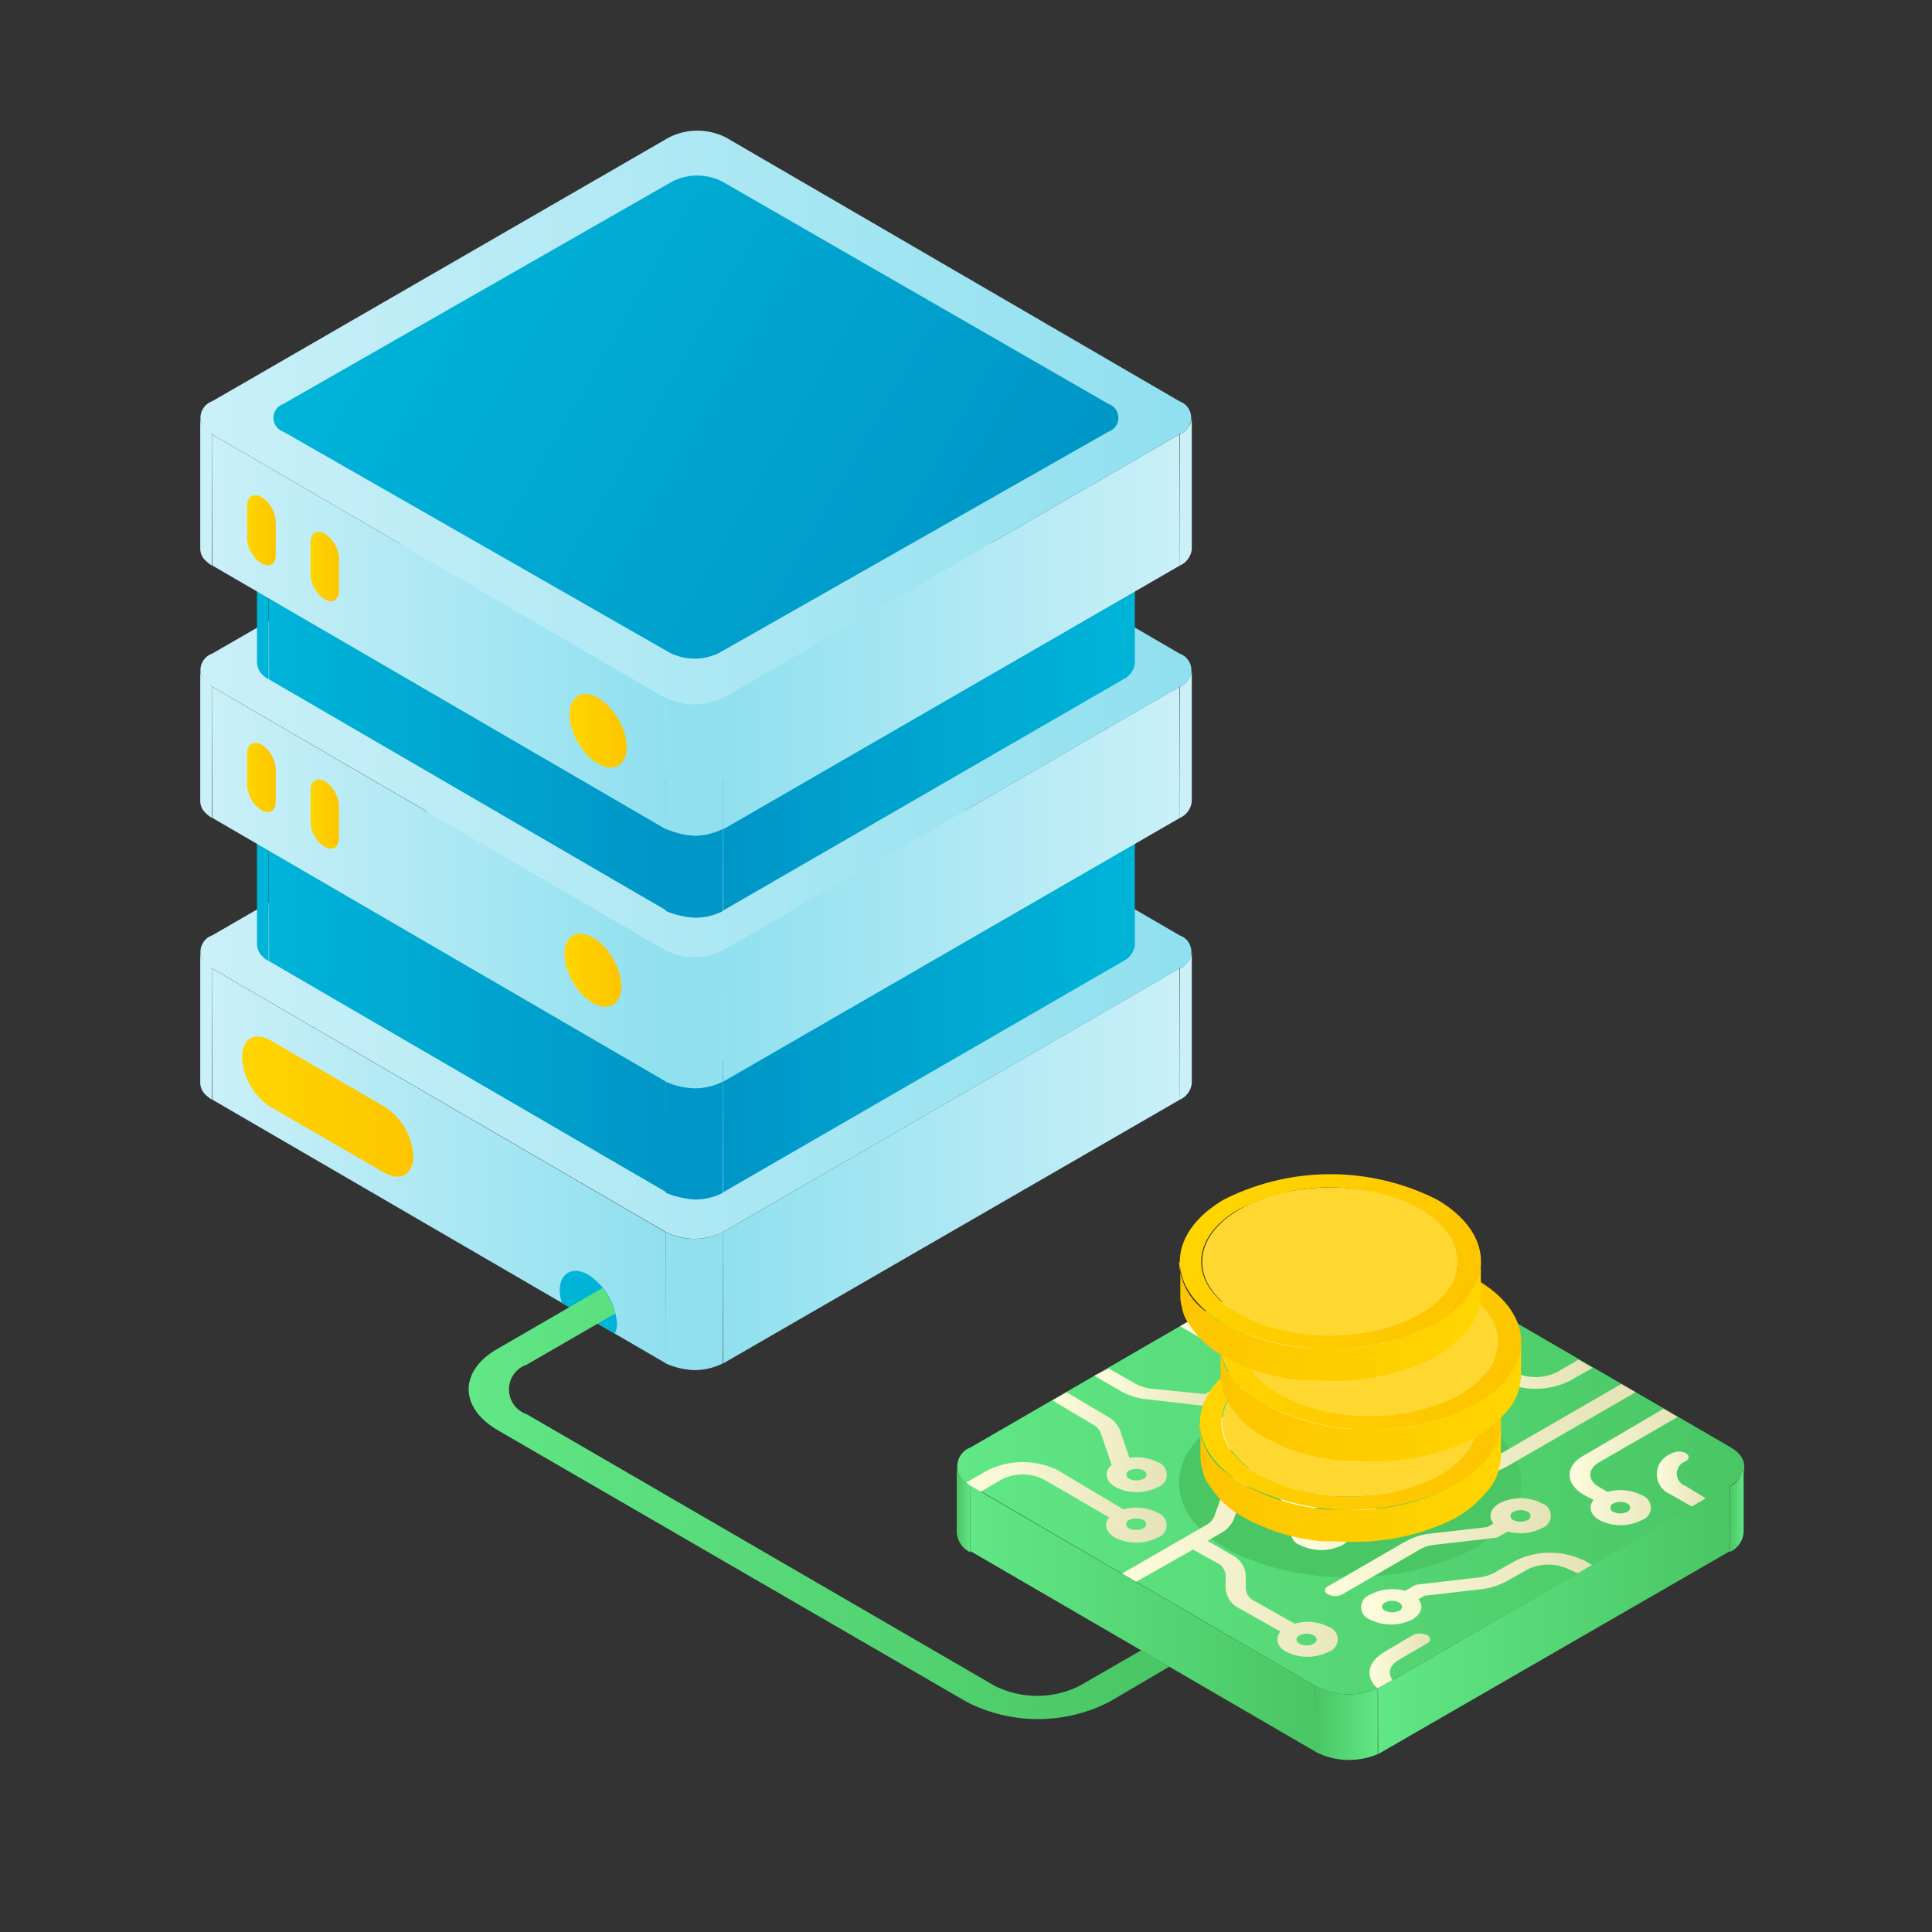 <svg xmlns="http://www.w3.org/2000/svg" xmlns:xlink="http://www.w3.org/1999/xlink" viewBox="0 0 96 96"><rect x="0" y="0" width="96" height="96" fill="#333333" stroke="none"/><defs><style>.cls-1{fill:url(#linear-gradient);}.cls-2{fill:#4ac664;}.cls-3{fill:url(#linear-gradient-2);}.cls-4{fill:url(#linear-gradient-3);}.cls-5{fill:url(#linear-gradient-4);}.cls-6{fill:url(#linear-gradient-5);}.cls-7{fill:url(#linear-gradient-6);}.cls-8{fill:url(#linear-gradient-7);}.cls-9{fill:url(#linear-gradient-8);}.cls-10{fill:url(#linear-gradient-9);}.cls-11{fill:url(#linear-gradient-10);}.cls-12{fill:url(#linear-gradient-11);}.cls-13{fill:url(#linear-gradient-12);}.cls-14{fill:url(#linear-gradient-13);}.cls-15{fill:url(#linear-gradient-14);}.cls-16{fill:url(#linear-gradient-15);}.cls-17{fill:url(#linear-gradient-16);}.cls-18{fill:#caf0f8;}.cls-19{fill:url(#linear-gradient-17);}.cls-20{fill:url(#linear-gradient-18);}.cls-21{fill:url(#linear-gradient-19);}.cls-22{fill:#90e0ef;}.cls-23{fill:#00b4d8;}.cls-24{fill:url(#linear-gradient-20);}.cls-25{fill:url(#linear-gradient-21);}.cls-26{fill:#0096c7;}.cls-27{fill:url(#linear-gradient-22);}.cls-28{fill:url(#linear-gradient-23);}.cls-29{fill:url(#linear-gradient-24);}.cls-30{fill:url(#linear-gradient-25);}.cls-31{fill:url(#linear-gradient-26);}.cls-32{fill:url(#linear-gradient-27);}.cls-33{fill:url(#linear-gradient-28);}.cls-34{fill:url(#linear-gradient-29);}.cls-35{fill:url(#linear-gradient-30);}.cls-36{fill:url(#linear-gradient-31);}.cls-37{fill:url(#linear-gradient-32);}.cls-38{fill:url(#linear-gradient-33);}.cls-39{fill:url(#linear-gradient-34);}.cls-40{fill:url(#linear-gradient-35);}.cls-41{fill:url(#linear-gradient-36);}.cls-42{fill:url(#linear-gradient-37);}.cls-43{fill:url(#linear-gradient-38);}.cls-44{fill:#ffd731;}.cls-45{fill:url(#linear-gradient-39);}.cls-46{fill:url(#linear-gradient-40);}.cls-47{fill:url(#linear-gradient-41);}.cls-48{fill:url(#linear-gradient-42);}.cls-49{fill:url(#linear-gradient-43);}.cls-50{fill:url(#linear-gradient-44);}.cls-51{fill:url(#linear-gradient-45);}.cls-52{fill:url(#linear-gradient-46);}.cls-53{fill:url(#linear-gradient-47);}.cls-54{fill:url(#linear-gradient-48);}.cls-55{fill:url(#linear-gradient-49);}</style><linearGradient id="linear-gradient" x1="47.54" y1="72.87" x2="86.63" y2="72.87" gradientUnits="userSpaceOnUse"><stop offset="0" stop-color="#61e786"/><stop offset="1" stop-color="#4ac664"/></linearGradient><linearGradient id="linear-gradient-2" x1="60.06" y1="64.35" x2="69.35" y2="64.35" gradientUnits="userSpaceOnUse"><stop offset="0" stop-color="#fdfcdc"/><stop offset="1" stop-color="#e5e2b7"/></linearGradient><linearGradient id="linear-gradient-3" x1="70.57" y1="67.42" x2="79.13" y2="67.42" xlink:href="#linear-gradient-2"/><linearGradient id="linear-gradient-4" x1="54.38" y1="68.92" x2="61.25" y2="68.92" xlink:href="#linear-gradient-2"/><linearGradient id="linear-gradient-5" x1="67.33" y1="66.95" x2="72.85" y2="66.95" xlink:href="#linear-gradient-2"/><linearGradient id="linear-gradient-6" x1="55.75" y1="75.94" x2="68.6" y2="75.94" xlink:href="#linear-gradient-2"/><linearGradient id="linear-gradient-7" x1="58.64" y1="68.8" x2="64.66" y2="68.8" xlink:href="#linear-gradient-2"/><linearGradient id="linear-gradient-8" x1="52.26" y1="71.66" x2="57.98" y2="71.66" xlink:href="#linear-gradient-2"/><linearGradient id="linear-gradient-9" x1="63.46" y1="72.75" x2="73.96" y2="72.75" xlink:href="#linear-gradient-2"/><linearGradient id="linear-gradient-10" x1="65.85" y1="76.88" x2="77.06" y2="76.88" xlink:href="#linear-gradient-2"/><linearGradient id="linear-gradient-11" x1="68.07" y1="82.54" x2="71.07" y2="82.54" xlink:href="#linear-gradient-2"/><linearGradient id="linear-gradient-12" x1="82.26" y1="73.54" x2="84.75" y2="73.54" xlink:href="#linear-gradient-2"/><linearGradient id="linear-gradient-13" x1="78.02" y1="72.89" x2="83.36" y2="72.89" xlink:href="#linear-gradient-2"/><linearGradient id="linear-gradient-14" x1="48.01" y1="74.63" x2="57.97" y2="74.63" xlink:href="#linear-gradient-2"/><linearGradient id="linear-gradient-15" x1="64.16" y1="72.89" x2="81.25" y2="72.89" xlink:href="#linear-gradient-2"/><linearGradient id="linear-gradient-16" x1="67.67" y1="78.93" x2="79.08" y2="78.93" xlink:href="#linear-gradient-2"/><linearGradient id="linear-gradient-17" x1="93.49" y1="57.93" x2="116.06" y2="57.93" gradientTransform="matrix(-1, 0, 0, 1, 126.59, 0)" gradientUnits="userSpaceOnUse"><stop offset="0" stop-color="#90e0ef"/><stop offset="1" stop-color="#caf0f8"/></linearGradient><linearGradient id="linear-gradient-18" x1="90.68" y1="57.93" x2="67.96" y2="57.93" xlink:href="#linear-gradient-17"/><linearGradient id="linear-gradient-19" x1="67.39" y1="47.3" x2="116.64" y2="47.3" xlink:href="#linear-gradient-17"/><linearGradient id="linear-gradient-20" x1="113.24" y1="50.24" x2="93.48" y2="50.24" gradientTransform="matrix(-1, 0, 0, 1, 126.59, 0)" gradientUnits="userSpaceOnUse"><stop offset="0" stop-color="#00b4d8"/><stop offset="1" stop-color="#0096c7"/></linearGradient><linearGradient id="linear-gradient-21" x1="70.78" y1="50.24" x2="90.67" y2="50.24" xlink:href="#linear-gradient-20"/><linearGradient id="linear-gradient-22" x1="93.49" y1="43.93" x2="116.06" y2="43.93" xlink:href="#linear-gradient-17"/><linearGradient id="linear-gradient-23" x1="90.68" y1="43.93" x2="67.96" y2="43.93" xlink:href="#linear-gradient-17"/><linearGradient id="linear-gradient-24" x1="67.39" y1="33.3" x2="116.64" y2="33.3" xlink:href="#linear-gradient-17"/><linearGradient id="linear-gradient-25" x1="113.24" y1="36.24" x2="93.48" y2="36.24" xlink:href="#linear-gradient-20"/><linearGradient id="linear-gradient-26" x1="70.78" y1="36.24" x2="90.67" y2="36.24" xlink:href="#linear-gradient-20"/><linearGradient id="linear-gradient-27" x1="93.49" y1="31.39" x2="116.06" y2="31.39" xlink:href="#linear-gradient-17"/><linearGradient id="linear-gradient-28" x1="90.68" y1="31.39" x2="67.96" y2="31.39" xlink:href="#linear-gradient-17"/><linearGradient id="linear-gradient-29" x1="67.39" y1="20.76" x2="116.64" y2="20.76" xlink:href="#linear-gradient-17"/><linearGradient id="linear-gradient-30" x1="12.03" y1="54.97" x2="20.54" y2="54.97" gradientUnits="userSpaceOnUse"><stop offset="0" stop-color="#ffd500"/><stop offset="1" stop-color="#fdc500"/></linearGradient><linearGradient id="linear-gradient-31" x1="28.3" y1="48.36" x2="31.13" y2="48.36" gradientTransform="translate(28.32 -8.38) rotate(30.16)" xlink:href="#linear-gradient-30"/><linearGradient id="linear-gradient-32" x1="28.3" y1="36.3" x2="31.13" y2="36.3" gradientTransform="translate(22.27 -10.02) rotate(30.16)" xlink:href="#linear-gradient-30"/><linearGradient id="linear-gradient-33" x1="15.43" y1="40.45" x2="16.85" y2="40.45" xlink:href="#linear-gradient-30"/><linearGradient id="linear-gradient-34" x1="12.3" y1="38.63" x2="13.72" y2="38.63" xlink:href="#linear-gradient-30"/><linearGradient id="linear-gradient-35" x1="15.43" y1="28.15" x2="16.85" y2="28.15" xlink:href="#linear-gradient-30"/><linearGradient id="linear-gradient-36" x1="12.3" y1="26.33" x2="13.72" y2="26.33" xlink:href="#linear-gradient-30"/><linearGradient id="linear-gradient-37" x1="107.83" y1="11.63" x2="76.2" y2="29.89" xlink:href="#linear-gradient-20"/><linearGradient id="linear-gradient-38" x1="65.43" y1="67.26" x2="53.58" y2="74.1" gradientTransform="matrix(-1, 0, 0, 1, 126.59, 0)" xlink:href="#linear-gradient-30"/><linearGradient id="linear-gradient-39" x1="51.99" y1="73.66" x2="67" y2="73.66" gradientTransform="matrix(-1, 0, 0, 1, 126.59, 0)" xlink:href="#linear-gradient-30"/><linearGradient id="linear-gradient-40" x1="64.43" y1="63.26" x2="52.58" y2="70.1" gradientTransform="matrix(-1, 0, 0, 1, 126.59, 0)" xlink:href="#linear-gradient-30"/><linearGradient id="linear-gradient-41" x1="50.99" y1="69.66" x2="66" y2="69.66" gradientTransform="matrix(-1, 0, 0, 1, 126.59, 0)" xlink:href="#linear-gradient-30"/><linearGradient id="linear-gradient-42" x1="66.43" y1="59.26" x2="54.58" y2="66.1" gradientTransform="matrix(-1, 0, 0, 1, 126.59, 0)" xlink:href="#linear-gradient-30"/><linearGradient id="linear-gradient-43" x1="48.23" y1="74.98" x2="47.54" y2="74.98" xlink:href="#linear-gradient"/><linearGradient id="linear-gradient-44" x1="86.64" y1="74.97" x2="85.94" y2="74.97" xlink:href="#linear-gradient"/><linearGradient id="linear-gradient-45" x1="68.47" y1="80.49" x2="85.95" y2="80.49" xlink:href="#linear-gradient"/><linearGradient id="linear-gradient-46" x1="48.22" y1="80.44" x2="65.4" y2="80.44" xlink:href="#linear-gradient"/><linearGradient id="linear-gradient-47" x1="68.47" y1="85.62" x2="65.39" y2="85.62" xlink:href="#linear-gradient"/><linearGradient id="linear-gradient-48" x1="23.29" y1="74.7" x2="58.11" y2="74.7" xlink:href="#linear-gradient"/><linearGradient id="linear-gradient-49" x1="52.99" y1="65.66" x2="68" y2="65.66" gradientTransform="matrix(-1, 0, 0, 1, 126.59, 0)" xlink:href="#linear-gradient-30"/></defs><g id="Layer_22" data-name="Layer 22"><path class="cls-1" d="M48.23,71.92l17.27-10a3.63,3.63,0,0,1,3.29,0L86,71.92c.9.52.89,1.37,0,1.9L68.46,83.9a3.65,3.65,0,0,1-3.07-.1l-17.17-10A1,1,0,0,1,48.23,71.92Z"/><path class="cls-2" d="M67.06,78.36a13.24,13.24,0,0,0,5.78-1.21c1.77-.88,2.75-2.12,2.75-3.47s-1-2.58-2.71-3.46a14.39,14.39,0,0,0-11.55,0c-1.76.88-2.74,2.11-2.74,3.47s1,2.58,2.71,3.46A13.12,13.12,0,0,0,67.06,78.36Z"/><path class="cls-3" d="M61.83,65.29a2.33,2.33,0,0,0,2.12,0l2.55-1.47c-.27-.32-.18-.72.28-1a2.35,2.35,0,0,1,2.13,0,.65.65,0,0,1,0,1.23,2.35,2.35,0,0,1-1.7.17L64.66,65.7a3.94,3.94,0,0,1-3.54,0l-1.06-.61.71-.41Zm6.37-1.64c.2-.11.2-.29,0-.41a.77.77,0,0,0-.71,0,.21.21,0,0,0,0,.4.75.75,0,0,0,.71,0"/><path class="cls-4" d="M73.14,66.11c.45.27.54.66.28,1l1.82,1.07a2.42,2.42,0,0,0,2.13,0l1.06-.62.7.41-1.06.61a3.86,3.86,0,0,1-3.53,0L72.71,67.5a2.35,2.35,0,0,1-1.7-.16.65.65,0,0,1,0-1.23A2.35,2.35,0,0,1,73.14,66.11Zm-.72.82c.2-.12.2-.3,0-.41a.77.77,0,0,0-.72,0c-.19.11-.19.29,0,.41a.78.78,0,0,0,.7,0"/><path class="cls-5" d="M54.38,68.36l1.34.78a3.26,3.26,0,0,0,1.28.39l2.94.34a.68.68,0,0,0,.45-.07l.71-.41c.19-.12.2-.3,0-.42a.77.77,0,0,0-.71,0l-.52.3L57.19,69a2.12,2.12,0,0,1-.76-.24L55.09,68Z"/><path class="cls-6" d="M68.05,68.09a1.23,1.23,0,0,1-.72-1v-.68a1.26,1.26,0,0,1,.74-1l3.31-1.91.71.41-3.32,1.91a.76.76,0,0,0-.44.62v.67a.73.73,0,0,0,.43.62l1.95,1.13a2.4,2.4,0,0,1,1.7.16.66.66,0,0,1,0,1.24,2.42,2.42,0,0,1-2.13,0c-.46-.27-.54-.67-.28-1ZM71.7,69.8a.22.22,0,0,0,0-.41.78.78,0,0,0-.7,0,.22.22,0,0,0,0,.41.81.81,0,0,0,.71,0"/><path class="cls-7" d="M55.75,78.19l4.18-2.41a.9.9,0,0,0,.41-.44L60.82,74a1.45,1.45,0,0,1,.68-.74l4.25-2.45c-.26-.32-.17-.72.29-1a2.33,2.33,0,0,1,2.12,0,.65.65,0,0,1,0,1.23,2.41,2.41,0,0,1-1.7.16l-4.25,2.45a.87.87,0,0,0-.41.45l-.48,1.36a1.47,1.47,0,0,1-.69.74l-.63.36,1.18.69a1.22,1.22,0,0,1,.72,1v.68a.74.74,0,0,0,.43.62l2,1.13a2.35,2.35,0,0,1,1.7.16.65.65,0,0,1,0,1.23,2.35,2.35,0,0,1-2.13,0c-.46-.26-.54-.66-.28-1l-2-1.13a1.23,1.23,0,0,1-.72-1v-.68a.75.75,0,0,0-.44-.61L59.28,77,56.45,78.6Zm11.7-7.57c.2-.12.2-.3,0-.41a.77.77,0,0,0-.72,0c-.19.11-.19.29,0,.4a.75.75,0,0,0,.7,0M64.57,81.26c-.2.12-.2.3,0,.41a.75.75,0,0,0,.71,0c.19-.11.19-.29,0-.41a.78.78,0,0,0-.7,0"/><path class="cls-8" d="M62.08,70.45l1.13-.65a.66.66,0,0,0,0-1.24L58.64,65.9l.71-.41,4.58,2.67c1,.56,1,1.48,0,2l-1.13.65c.26.32.16.72-.29,1a2.36,2.36,0,0,1-2.12,0,.66.66,0,0,1,0-1.24A2.41,2.41,0,0,1,62.08,70.45Zm-.29,1a.21.21,0,0,0,0-.4.75.75,0,0,0-.7,0c-.2.12-.2.3,0,.42a.77.77,0,0,0,.71,0"/><path class="cls-9" d="M54.7,71.22a.8.8,0,0,0-.4-.44l-2-1.19.7-.41,2,1.19a1.35,1.35,0,0,1,.67.74l.45,1.33a2.32,2.32,0,0,1,1.42.22.65.65,0,0,1,0,1.23,2.31,2.31,0,0,1-2.11,0c-.51-.3-.58-.76-.19-1.1Zm2.13,2.26a.22.22,0,0,0,0-.41.83.83,0,0,0-.72,0,.22.22,0,0,0,0,.41.78.78,0,0,0,.7,0"/><path class="cls-10" d="M65.61,73.32l1.5-.87a3.15,3.15,0,0,1,1-.35l3.35-.65a1.8,1.8,0,0,0,.59-.21l1.08-.63a.77.77,0,0,1,.71,0c.19.11.19.29,0,.4l-1.08.63a3.15,3.15,0,0,1-1,.35l-3.35.65a1.66,1.66,0,0,0-.58.21l-1.51.87c.26.32.17.71-.29,1a2.35,2.35,0,0,1-2.13,0c-.58-.34-.57-.89,0-1.23A2.35,2.35,0,0,1,65.61,73.32Zm-.3,1c.19-.11.2-.29,0-.41a.78.78,0,0,0-.7,0c-.2.12-.2.3,0,.41a.8.8,0,0,0,.71,0"/><path class="cls-11" d="M69.83,76.6a3.27,3.27,0,0,1,1.27-.4l2.8-.32.31-.18c-.27-.33-.17-.72.29-1a2.33,2.33,0,0,1,2.12,0,.65.65,0,0,1,0,1.23,2.35,2.35,0,0,1-1.7.17l-.42.24a.61.61,0,0,1-.25.08l-2.95.34a1.79,1.79,0,0,0-.76.24L66.7,79.22a.77.77,0,0,1-.71,0,.21.21,0,0,1,0-.4Zm6.08-1.07a.22.22,0,0,0,0-.41.8.8,0,0,0-.71,0,.22.22,0,0,0,0,.41.8.8,0,0,0,.71,0"/><path class="cls-12" d="M68.8,82.08c-.85.49-1,1.26-.34,1.82h0l.19-.11.55-.31c-.26-.33-.16-.72.3-1l1.41-.82a.22.22,0,0,0,0-.41.81.81,0,0,0-.71,0Z"/><path class="cls-13" d="M83,72.25a1.08,1.08,0,0,0,0,2l1.06.61.7-.41-1-.61a.65.65,0,0,1,0-1.23c.2-.11.2-.29,0-.41A.81.81,0,0,0,83,72.25Z"/><path class="cls-14" d="M78.74,74.3c-1-.56-1-1.48,0-2L82.66,70l.7.41-3.9,2.25c-.58.34-.59.9,0,1.23l.42.24a2.38,2.38,0,0,1,1.71.17.65.65,0,0,1,0,1.23,2.33,2.33,0,0,1-2.12,0c-.47-.27-.55-.67-.29-1Zm2.12.82a.22.22,0,0,0,0-.41.78.78,0,0,0-.7,0,.22.22,0,0,0,0,.41.78.78,0,0,0,.7,0"/><path class="cls-15" d="M49.05,73.07a3.94,3.94,0,0,1,3.54,0L55.82,75a2.37,2.37,0,0,1,1.71.17.65.65,0,0,1,0,1.23,2.35,2.35,0,0,1-2.13,0c-.46-.27-.55-.67-.29-1l-3.23-1.88a2.33,2.33,0,0,0-2.12,0l-1.06.62-.48-.28L48,73.67Zm7.76,2.87a.22.22,0,0,0,0-.41.8.8,0,0,0-.71,0,.22.22,0,0,0,0,.41.78.78,0,0,0,.7,0"/><path class="cls-16" d="M66.3,75.36l2.92-1.69a3.55,3.55,0,0,1,1-.35l3.36-.64a2.48,2.48,0,0,0,.58-.21l6.4-3.7.71.41-6.41,3.7a3.09,3.09,0,0,1-1,.35l-3.36.65a1.89,1.89,0,0,0-.58.2L67,75.77c.27.33.17.72-.29,1a2.36,2.36,0,0,1-2.12,0,.65.65,0,0,1,0-1.23A2.36,2.36,0,0,1,66.3,75.36Zm-.29,1a.22.22,0,0,0,0-.41.81.81,0,0,0-.71,0,.22.22,0,0,0,0,.41.8.8,0,0,0,.71,0"/><path class="cls-17" d="M69.82,79.05l.42-.24a.49.49,0,0,1,.25-.08l3-.35a2,2,0,0,0,.76-.23l1-.57a3.88,3.88,0,0,1,3.54,0l.35.2-.71.41L78,78a2.35,2.35,0,0,0-2.13,0l-1,.57a3.56,3.56,0,0,1-1.28.4l-2.8.32-.31.18c.27.32.17.72-.3,1a2.36,2.36,0,0,1-2.12,0,.65.65,0,0,1,0-1.22A2.33,2.33,0,0,1,69.82,79.05Zm-.3,1c.2-.12.2-.3,0-.42a.75.75,0,0,0-.7,0c-.2.11-.2.29,0,.4a.77.77,0,0,0,.71,0"/><path class="cls-18" d="M59.22,53.81l0-6.52a1,1,0,0,1-.59.83l0,6.52A1,1,0,0,0,59.22,53.81Z"/><polygon class="cls-19" points="10.53 48.12 10.55 54.64 33.1 67.75 33.08 61.23 10.53 48.12"/><polygon class="cls-20" points="35.91 61.23 35.93 67.75 58.63 54.64 58.61 48.12 35.91 61.23"/><path class="cls-21" d="M10.54,46.48a.87.87,0,0,0,0,1.64l22.55,13.1a3.14,3.14,0,0,0,2.83,0l22.7-13.1a.87.87,0,0,0,0-1.64L36.07,33.37a3.14,3.14,0,0,0-2.83,0Z"/><path class="cls-22" d="M34.48,61.56a3,3,0,0,0,1.43-.34l0,6.53a3.14,3.14,0,0,1-1.4.33,3.86,3.86,0,0,1-1.43-.33l0-6.53A3,3,0,0,0,34.48,61.56Z"/><path class="cls-18" d="M10.1,47.74a1.64,1.64,0,0,0,.43.38l0,6.52a1.62,1.62,0,0,1-.43-.37.86.86,0,0,1-.15-.44l0-6.53A.73.73,0,0,0,10.1,47.74Z"/><path class="cls-23" d="M56.39,46.94V40.42a1,1,0,0,1-.59.82l0,6.52A1,1,0,0,0,56.39,46.94Z"/><polygon class="cls-24" points="13.35 41.24 13.37 47.76 33.11 59.24 33.09 52.71 13.35 41.24"/><polygon class="cls-25" points="35.92 52.71 35.94 59.24 55.81 47.76 55.79 41.24 35.92 52.71"/><path class="cls-26" d="M33.8,53a6.28,6.28,0,0,0,.72.08,3.45,3.45,0,0,0,.72-.08,4.39,4.39,0,0,0,.68-.26l0,6.53a3,3,0,0,1-1.43.33,4.43,4.43,0,0,1-1.4-.33l0-6.53A3.58,3.58,0,0,0,33.8,53Z"/><path class="cls-23" d="M12.93,40.87a1.73,1.73,0,0,0,.42.37l0,6.52a1.56,1.56,0,0,1-.4-.33,1,1,0,0,1-.18-.48V40.43A.89.89,0,0,0,12.93,40.87Z"/><path class="cls-18" d="M59.22,39.81l0-6.52a1,1,0,0,1-.59.83l0,6.52A1,1,0,0,0,59.22,39.81Z"/><polygon class="cls-27" points="10.53 34.12 10.55 40.64 33.1 53.75 33.08 47.23 10.53 34.12"/><polygon class="cls-28" points="35.91 47.23 35.93 53.75 58.63 40.64 58.61 34.12 35.91 47.23"/><path class="cls-29" d="M10.54,32.48a.87.87,0,0,0,0,1.64l22.55,13.1a3.14,3.14,0,0,0,2.83,0l22.7-13.1a.87.87,0,0,0,0-1.64L36.07,19.37a3.14,3.14,0,0,0-2.83,0Z"/><path class="cls-22" d="M34.48,47.56a3,3,0,0,0,1.43-.34l0,6.53a3.14,3.14,0,0,1-1.4.33,3.86,3.86,0,0,1-1.43-.33l0-6.53A3,3,0,0,0,34.48,47.56Z"/><path class="cls-18" d="M10.1,33.74a1.64,1.64,0,0,0,.43.38l0,6.52a1.62,1.62,0,0,1-.43-.37.86.86,0,0,1-.15-.44l0-6.53A.73.73,0,0,0,10.1,33.74Z"/><path class="cls-23" d="M56.39,32.94V26.42a1,1,0,0,1-.59.82l0,6.52A1,1,0,0,0,56.39,32.94Z"/><polygon class="cls-30" points="13.35 27.24 13.37 33.76 33.11 45.24 33.09 38.71 13.35 27.24"/><polygon class="cls-31" points="35.92 38.71 35.94 45.24 55.81 33.76 55.79 27.24 35.92 38.71"/><path class="cls-26" d="M33.8,39a6.28,6.28,0,0,0,.72.08,3.45,3.45,0,0,0,.72-.08,4.39,4.39,0,0,0,.68-.26l0,6.53a3,3,0,0,1-1.43.33,4.43,4.43,0,0,1-1.4-.33l0-6.53A3.58,3.58,0,0,0,33.8,39Z"/><path class="cls-23" d="M12.93,26.87a1.73,1.73,0,0,0,.42.37l0,6.52a1.56,1.56,0,0,1-.4-.33,1,1,0,0,1-.18-.48V26.43A.89.89,0,0,0,12.93,26.87Z"/><path class="cls-18" d="M59.22,27.28l0-6.53a1,1,0,0,1-.59.83l0,6.52A1,1,0,0,0,59.22,27.28Z"/><polygon class="cls-32" points="10.53 21.58 10.55 28.1 33.1 41.21 33.08 34.69 10.53 21.58"/><polygon class="cls-33" points="35.91 34.69 35.93 41.21 58.63 28.1 58.61 21.58 35.91 34.69"/><path class="cls-34" d="M10.54,19.94a.87.87,0,0,0,0,1.64L33.08,34.69a3.14,3.14,0,0,0,2.83,0l22.7-13.11a.87.87,0,0,0,0-1.64L36.07,6.83a3.14,3.14,0,0,0-2.83,0Z"/><path class="cls-22" d="M34.49,35a3.25,3.25,0,0,0,1.43-.33v6.52a3.24,3.24,0,0,1-1.4.34,4,4,0,0,1-1.42-.34l0-6.52A3.11,3.11,0,0,0,34.49,35Z"/><path class="cls-18" d="M10.1,21.2a1.64,1.64,0,0,0,.43.38l0,6.52a1.62,1.62,0,0,1-.43-.37.86.86,0,0,1-.15-.44l0-6.53A.73.73,0,0,0,10.1,21.2Z"/><path class="cls-35" d="M13.45,51.7c-.79-.45-1.42-.09-1.42.81A3.12,3.12,0,0,0,13.44,55l5.67,3.28c.78.44,1.42.08,1.43-.82A3.12,3.12,0,0,0,19.12,55Z"/><ellipse class="cls-36" cx="29.72" cy="48.36" rx="1.16" ry="2" transform="matrix(0.86, -0.5, 0.5, 0.86, -20.28, 21.48)"/><ellipse class="cls-37" cx="29.72" cy="36.31" rx="1.16" ry="2" transform="translate(-14.22 19.85) rotate(-30.16)"/><path class="cls-38" d="M16.15,38.82c-.4-.22-.72,0-.72.41v1.63a1.53,1.53,0,0,0,.71,1.22c.39.23.7,0,.7-.4V40.05A1.57,1.57,0,0,0,16.15,38.82Z"/><path class="cls-39" d="M13,37c-.4-.23-.72,0-.72.41V39A1.56,1.56,0,0,0,13,40.26c.4.23.7,0,.7-.4V38.23A1.56,1.56,0,0,0,13,37Z"/><path class="cls-40" d="M16.15,26.53c-.4-.23-.72-.05-.72.41v1.62a1.52,1.52,0,0,0,.71,1.22c.39.23.7,0,.7-.4V27.75A1.54,1.54,0,0,0,16.15,26.53Z"/><path class="cls-41" d="M13,24.7c-.4-.23-.72,0-.72.41v1.63A1.56,1.56,0,0,0,13,28c.4.23.7,0,.7-.4V25.93A1.57,1.57,0,0,0,13,24.7Z"/><path class="cls-23" d="M29.23,63.34c-.78-.45-1.42-.08-1.42.81a2.64,2.64,0,0,0,.11.59l2.63,1.53a1.16,1.16,0,0,0,.11-.47A3.15,3.15,0,0,0,29.23,63.34Z"/><path class="cls-42" d="M14.08,20.07a.73.73,0,0,0,0,1.38l19.23,11a2.76,2.76,0,0,0,2.41,0l19.36-11a.73.73,0,0,0,0-1.38L35.85,9a2.76,2.76,0,0,0-2.41,0Z"/><path class="cls-43" d="M72.41,67.61c2.91,1.7,2.9,4.45,0,6.14a11.65,11.65,0,0,1-10.6,0c-2.92-1.69-2.9-4.44,0-6.14A11.74,11.74,0,0,1,72.41,67.61Zm-.85,5.67c2.48-1.43,2.5-3.76,0-5.19a9.85,9.85,0,0,0-9,0c-2.49,1.43-2.5,3.76,0,5.19a9.85,9.85,0,0,0,9,0"/><ellipse class="cls-44" cx="67.09" cy="70.68" rx="6.35" ry="3.68" transform="translate(-0.2 0.19) rotate(-0.16)"/><path class="cls-45" d="M59.59,70.71A3.14,3.14,0,0,0,61,73.22a7.06,7.06,0,0,0,.78.53A10.17,10.17,0,0,0,65.86,75a4.26,4.26,0,0,0,.63,0,10.51,10.51,0,0,0,5.88-1.26,5.71,5.71,0,0,0,1.36-1.06,3.83,3.83,0,0,0,.6-.91,2.63,2.63,0,0,0,.25-1.12h0s0,1.62,0,1.78a3.73,3.73,0,0,1-.08.49,2.62,2.62,0,0,1-.72,1.31A5.32,5.32,0,0,1,72,75.59a11.28,11.28,0,0,1-5.49,1c-.22,0-.53,0-.75,0a10.22,10.22,0,0,1-2.69-.6s-.7-.29-1-.45a5.5,5.5,0,0,1-.92-.57,4.34,4.34,0,0,1-1-1.09,1.9,1.9,0,0,1-.42-.93,2,2,0,0,1-.08-.61V70.71Z"/><path class="cls-46" d="M73.41,63.61c2.91,1.7,2.9,4.45,0,6.14a11.65,11.65,0,0,1-10.6,0c-2.92-1.69-2.9-4.44,0-6.14A11.74,11.74,0,0,1,73.41,63.61Zm-.85,5.67c2.48-1.43,2.5-3.76,0-5.19a9.85,9.85,0,0,0-9,0c-2.49,1.43-2.5,3.76,0,5.19a9.85,9.85,0,0,0,9,0"/><ellipse class="cls-44" cx="68.09" cy="66.68" rx="6.35" ry="3.68" transform="translate(-0.19 0.19) rotate(-0.16)"/><path class="cls-47" d="M60.59,66.71A3.14,3.14,0,0,0,62,69.22a7.06,7.06,0,0,0,.78.53A10.17,10.17,0,0,0,66.86,71a4.26,4.26,0,0,0,.63,0,10.51,10.51,0,0,0,5.88-1.26,5.71,5.71,0,0,0,1.36-1.06,3.83,3.83,0,0,0,.6-.91,2.63,2.63,0,0,0,.25-1.12h0s0,1.62,0,1.78a3.73,3.73,0,0,1-.08.49,2.62,2.62,0,0,1-.72,1.31A5.32,5.32,0,0,1,73,71.59a11.28,11.28,0,0,1-5.49,1c-.22,0-.53,0-.75,0a10.22,10.22,0,0,1-2.69-.6s-.7-.29-1-.45a5.5,5.5,0,0,1-.92-.57,4.34,4.34,0,0,1-1-1.09,1.9,1.9,0,0,1-.42-.93,2,2,0,0,1-.08-.61V66.71Z"/><path class="cls-48" d="M71.41,59.61c2.91,1.7,2.9,4.45,0,6.14a11.65,11.65,0,0,1-10.6,0c-2.92-1.69-2.9-4.44,0-6.14A11.74,11.74,0,0,1,71.41,59.61Zm-.85,5.67c2.48-1.43,2.5-3.76,0-5.19a9.85,9.85,0,0,0-9,0c-2.49,1.43-2.5,3.76,0,5.19a9.85,9.85,0,0,0,9,0"/><ellipse class="cls-44" cx="66.09" cy="62.68" rx="6.35" ry="3.68" transform="translate(-0.18 0.19) rotate(-0.16)"/><path class="cls-49" d="M47.54,72.87v3.26a1.15,1.15,0,0,0,.68,1V73.82A1.15,1.15,0,0,1,47.54,72.87Z"/><path class="cls-50" d="M86.64,76.12V72.86a1.18,1.18,0,0,1-.69,1v3.26A1.17,1.17,0,0,0,86.64,76.12Z"/><polygon class="cls-51" points="68.47 83.9 68.48 87.16 85.95 77.08 85.94 73.82 68.47 83.9"/><polygon class="cls-52" points="65.39 83.8 65.4 87.06 48.23 77.08 48.22 73.82 65.39 83.8"/><path class="cls-53" d="M65.39,83.8v3.26a3.65,3.65,0,0,0,3.07.1V83.9A3.65,3.65,0,0,1,65.39,83.8Z"/><path class="cls-54" d="M24.76,67l5.18-3a3.35,3.35,0,0,1,.64,1.26l-4.41,2.55a1.3,1.3,0,0,0,0,2.46L49.41,83.76a4.71,4.71,0,0,0,4.25,0L56.71,82l1.4.81-3,1.76a7.77,7.77,0,0,1-7.07,0L24.74,71.07C22.8,69.94,22.8,68.1,24.76,67Z"/><path class="cls-55" d="M58.59,62.71A3.14,3.14,0,0,0,60,65.22a7.06,7.06,0,0,0,.78.53A10.17,10.17,0,0,0,64.86,67a4.26,4.26,0,0,0,.63,0,10.51,10.51,0,0,0,5.88-1.26,5.71,5.71,0,0,0,1.36-1.06,3.83,3.83,0,0,0,.6-.91,2.63,2.63,0,0,0,.25-1.12h0s0,1.62,0,1.78a3.73,3.73,0,0,1-.08.49,2.62,2.62,0,0,1-.72,1.31A5.32,5.32,0,0,1,71,67.59a11.28,11.28,0,0,1-5.49,1c-.22,0-.53,0-.75,0a10.22,10.22,0,0,1-2.69-.6s-.7-.29-1-.45a5.5,5.5,0,0,1-.92-.57,4.34,4.34,0,0,1-1-1.09,1.9,1.9,0,0,1-.42-.93,2,2,0,0,1-.08-.61V62.71Z"/></g></svg>